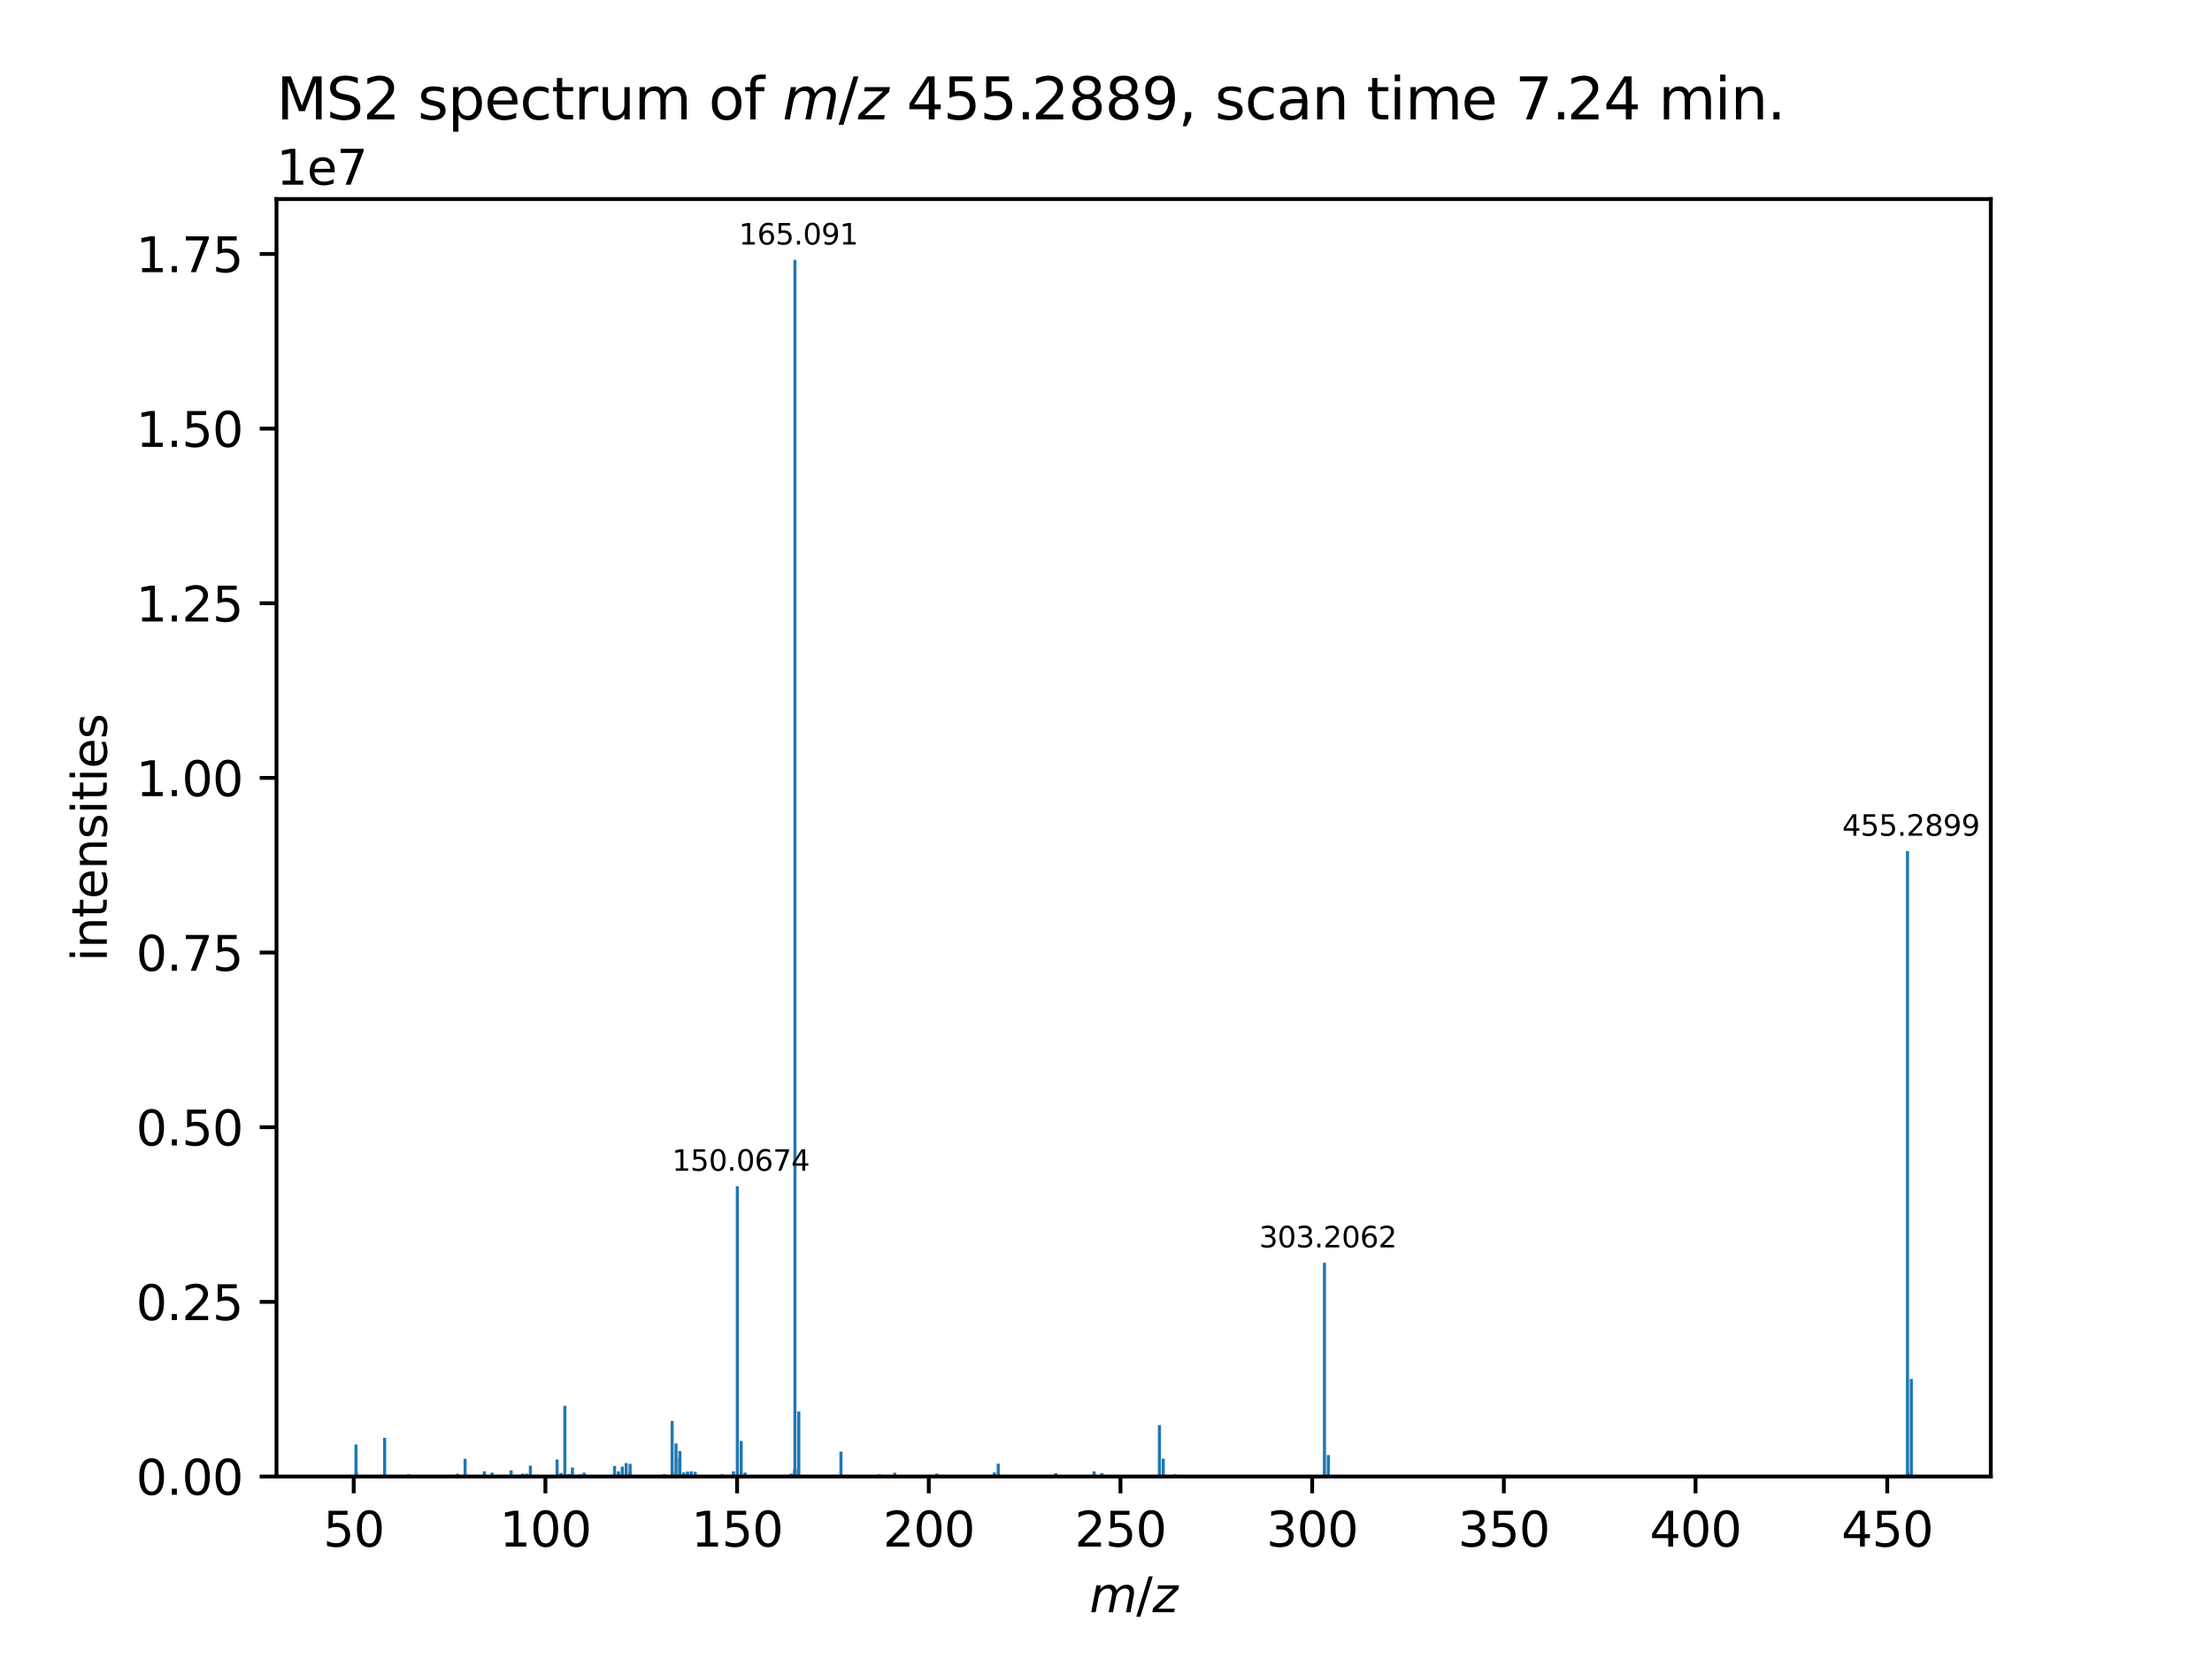 <?xml version="1.0" encoding="utf-8" standalone="no"?>
<!DOCTYPE svg PUBLIC "-//W3C//DTD SVG 1.1//EN"
  "http://www.w3.org/Graphics/SVG/1.1/DTD/svg11.dtd">
<svg xmlns:xlink="http://www.w3.org/1999/xlink" width="460.8pt" height="345.6pt" viewBox="0 0 460.8 345.6" xmlns="http://www.w3.org/2000/svg" version="1.1">
 <defs>
  <style type="text/css">*{stroke-linejoin: round; stroke-linecap: butt}</style>
 </defs>
 <g id="figure_1">
  <g id="patch_1">
   <path d="M 0 345.6 
L 460.8 345.6 
L 460.8 0 
L 0 0 
z
" style="fill: #ffffff"/>
  </g>
  <g id="axes_1">
   <g id="patch_2">
    <path d="M 57.6 307.584 
L 414.72 307.584 
L 414.72 41.472 
L 57.6 41.472 
z
" style="fill: #ffffff"/>
   </g>
   <g id="patch_3">
    <path d="M 73.833 307.584 
L 74.472 307.584 
L 74.472 307.063 
L 73.833 307.063 
z
" clip-path="url(#pe023b81605)" style="fill: #1f77b4"/>
   </g>
   <g id="patch_4">
    <path d="M 73.835 307.584 
L 74.474 307.584 
L 74.474 300.914 
L 73.835 300.914 
z
" clip-path="url(#pe023b81605)" style="fill: #1f77b4"/>
   </g>
   <g id="patch_5">
    <path d="M 73.924 307.584 
L 74.563 307.584 
L 74.563 306.609 
L 73.924 306.609 
z
" clip-path="url(#pe023b81605)" style="fill: #1f77b4"/>
   </g>
   <g id="patch_6">
    <path d="M 74.183 307.584 
L 74.822 307.584 
L 74.822 307.412 
L 74.183 307.412 
z
" clip-path="url(#pe023b81605)" style="fill: #1f77b4"/>
   </g>
   <g id="patch_7">
    <path d="M 77.088 307.584 
L 77.727 307.584 
L 77.727 307.402 
L 77.088 307.402 
z
" clip-path="url(#pe023b81605)" style="fill: #1f77b4"/>
   </g>
   <g id="patch_8">
    <path d="M 77.373 307.584 
L 78.012 307.584 
L 78.012 307.442 
L 77.373 307.442 
z
" clip-path="url(#pe023b81605)" style="fill: #1f77b4"/>
   </g>
   <g id="patch_9">
    <path d="M 78.983 307.584 
L 79.622 307.584 
L 79.622 307.354 
L 78.983 307.354 
z
" clip-path="url(#pe023b81605)" style="fill: #1f77b4"/>
   </g>
   <g id="patch_10">
    <path d="M 79.194 307.584 
L 79.833 307.584 
L 79.833 307.454 
L 79.194 307.454 
z
" clip-path="url(#pe023b81605)" style="fill: #1f77b4"/>
   </g>
   <g id="patch_11">
    <path d="M 79.805 307.584 
L 80.444 307.584 
L 80.444 307.245 
L 79.805 307.245 
z
" clip-path="url(#pe023b81605)" style="fill: #1f77b4"/>
   </g>
   <g id="patch_12">
    <path d="M 79.807 307.584 
L 80.446 307.584 
L 80.446 299.519 
L 79.807 299.519 
z
" clip-path="url(#pe023b81605)" style="fill: #1f77b4"/>
   </g>
   <g id="patch_13">
    <path d="M 80.593 307.584 
L 81.232 307.584 
L 81.232 307.415 
L 80.593 307.415 
z
" clip-path="url(#pe023b81605)" style="fill: #1f77b4"/>
   </g>
   <g id="patch_14">
    <path d="M 82.923 307.584 
L 83.562 307.584 
L 83.562 307.427 
L 82.923 307.427 
z
" clip-path="url(#pe023b81605)" style="fill: #1f77b4"/>
   </g>
   <g id="patch_15">
    <path d="M 84.797 307.584 
L 85.436 307.584 
L 85.436 307.115 
L 84.797 307.115 
z
" clip-path="url(#pe023b81605)" style="fill: #1f77b4"/>
   </g>
   <g id="patch_16">
    <path d="M 85.377 307.584 
L 86.016 307.584 
L 86.016 307.402 
L 85.377 307.402 
z
" clip-path="url(#pe023b81605)" style="fill: #1f77b4"/>
   </g>
   <g id="patch_17">
    <path d="M 89.391 307.584 
L 90.03 307.584 
L 90.03 307.407 
L 89.391 307.407 
z
" clip-path="url(#pe023b81605)" style="fill: #1f77b4"/>
   </g>
   <g id="patch_18">
    <path d="M 94.96 307.584 
L 95.599 307.584 
L 95.599 307.009 
L 94.96 307.009 
z
" clip-path="url(#pe023b81605)" style="fill: #1f77b4"/>
   </g>
   <g id="patch_19">
    <path d="M 96.57 307.584 
L 97.209 307.584 
L 97.209 303.895 
L 96.57 303.895 
z
" clip-path="url(#pe023b81605)" style="fill: #1f77b4"/>
   </g>
   <g id="patch_20">
    <path d="M 98.18 307.584 
L 98.819 307.584 
L 98.819 307.257 
L 98.18 307.257 
z
" clip-path="url(#pe023b81605)" style="fill: #1f77b4"/>
   </g>
   <g id="patch_21">
    <path d="M 100.584 307.584 
L 101.223 307.584 
L 101.223 306.494 
L 100.584 306.494 
z
" clip-path="url(#pe023b81605)" style="fill: #1f77b4"/>
   </g>
   <g id="patch_22">
    <path d="M 102.194 307.584 
L 102.833 307.584 
L 102.833 306.771 
L 102.194 306.771 
z
" clip-path="url(#pe023b81605)" style="fill: #1f77b4"/>
   </g>
   <g id="patch_23">
    <path d="M 106.154 307.584 
L 106.793 307.584 
L 106.793 306.319 
L 106.154 306.319 
z
" clip-path="url(#pe023b81605)" style="fill: #1f77b4"/>
   </g>
   <g id="patch_24">
    <path d="M 106.508 307.584 
L 107.147 307.584 
L 107.147 307.351 
L 106.508 307.351 
z
" clip-path="url(#pe023b81605)" style="fill: #1f77b4"/>
   </g>
   <g id="patch_25">
    <path d="M 107.763 307.584 
L 108.402 307.584 
L 108.402 307.387 
L 107.763 307.387 
z
" clip-path="url(#pe023b81605)" style="fill: #1f77b4"/>
   </g>
   <g id="patch_26">
    <path d="M 108.558 307.584 
L 109.197 307.584 
L 109.197 306.989 
L 108.558 306.989 
z
" clip-path="url(#pe023b81605)" style="fill: #1f77b4"/>
   </g>
   <g id="patch_27">
    <path d="M 109.373 307.584 
L 110.012 307.584 
L 110.012 306.999 
L 109.373 306.999 
z
" clip-path="url(#pe023b81605)" style="fill: #1f77b4"/>
   </g>
   <g id="patch_28">
    <path d="M 110.168 307.584 
L 110.807 307.584 
L 110.807 305.315 
L 110.168 305.315 
z
" clip-path="url(#pe023b81605)" style="fill: #1f77b4"/>
   </g>
   <g id="patch_29">
    <path d="M 115.737 307.584 
L 116.376 307.584 
L 116.376 304.038 
L 115.737 304.038 
z
" clip-path="url(#pe023b81605)" style="fill: #1f77b4"/>
   </g>
   <g id="patch_30">
    <path d="M 116.542 307.584 
L 117.181 307.584 
L 117.181 306.848 
L 116.542 306.848 
z
" clip-path="url(#pe023b81605)" style="fill: #1f77b4"/>
   </g>
   <g id="patch_31">
    <path d="M 117.327 307.584 
L 117.966 307.584 
L 117.966 307.187 
L 117.327 307.187 
z
" clip-path="url(#pe023b81605)" style="fill: #1f77b4"/>
   </g>
   <g id="patch_32">
    <path d="M 117.347 307.584 
L 117.986 307.584 
L 117.986 292.83 
L 117.347 292.83 
z
" clip-path="url(#pe023b81605)" style="fill: #1f77b4"/>
   </g>
   <g id="patch_33">
    <path d="M 118.148 307.584 
L 118.787 307.584 
L 118.787 307.062 
L 118.148 307.062 
z
" clip-path="url(#pe023b81605)" style="fill: #1f77b4"/>
   </g>
   <g id="patch_34">
    <path d="M 118.928 307.584 
L 119.567 307.584 
L 119.567 305.704 
L 118.928 305.704 
z
" clip-path="url(#pe023b81605)" style="fill: #1f77b4"/>
   </g>
   <g id="patch_35">
    <path d="M 118.957 307.584 
L 119.596 307.584 
L 119.596 307.165 
L 118.957 307.165 
z
" clip-path="url(#pe023b81605)" style="fill: #1f77b4"/>
   </g>
   <g id="patch_36">
    <path d="M 119.752 307.584 
L 120.391 307.584 
L 120.391 307.328 
L 119.752 307.328 
z
" clip-path="url(#pe023b81605)" style="fill: #1f77b4"/>
   </g>
   <g id="patch_37">
    <path d="M 120.537 307.584 
L 121.176 307.584 
L 121.176 307.123 
L 120.537 307.123 
z
" clip-path="url(#pe023b81605)" style="fill: #1f77b4"/>
   </g>
   <g id="patch_38">
    <path d="M 121.361 307.584 
L 122 307.584 
L 122 306.778 
L 121.361 306.778 
z
" clip-path="url(#pe023b81605)" style="fill: #1f77b4"/>
   </g>
   <g id="patch_39">
    <path d="M 124.335 307.584 
L 124.974 307.584 
L 124.974 307.359 
L 124.335 307.359 
z
" clip-path="url(#pe023b81605)" style="fill: #1f77b4"/>
   </g>
   <g id="patch_40">
    <path d="M 125.321 307.584 
L 125.96 307.584 
L 125.96 307.306 
L 125.321 307.306 
z
" clip-path="url(#pe023b81605)" style="fill: #1f77b4"/>
   </g>
   <g id="patch_41">
    <path d="M 126.93 307.584 
L 127.569 307.584 
L 127.569 307.281 
L 126.93 307.281 
z
" clip-path="url(#pe023b81605)" style="fill: #1f77b4"/>
   </g>
   <g id="patch_42">
    <path d="M 127.706 307.584 
L 128.345 307.584 
L 128.345 305.384 
L 127.706 305.384 
z
" clip-path="url(#pe023b81605)" style="fill: #1f77b4"/>
   </g>
   <g id="patch_43">
    <path d="M 128.511 307.584 
L 129.15 307.584 
L 129.15 306.506 
L 128.511 306.506 
z
" clip-path="url(#pe023b81605)" style="fill: #1f77b4"/>
   </g>
   <g id="patch_44">
    <path d="M 128.52 307.584 
L 129.159 307.584 
L 129.159 307.32 
L 128.52 307.32 
z
" clip-path="url(#pe023b81605)" style="fill: #1f77b4"/>
   </g>
   <g id="patch_45">
    <path d="M 129.316 307.584 
L 129.955 307.584 
L 129.955 305.511 
L 129.316 305.511 
z
" clip-path="url(#pe023b81605)" style="fill: #1f77b4"/>
   </g>
   <g id="patch_46">
    <path d="M 130.121 307.584 
L 130.76 307.584 
L 130.76 304.789 
L 130.121 304.789 
z
" clip-path="url(#pe023b81605)" style="fill: #1f77b4"/>
   </g>
   <g id="patch_47">
    <path d="M 130.926 307.584 
L 131.565 307.584 
L 131.565 306.692 
L 130.926 306.692 
z
" clip-path="url(#pe023b81605)" style="fill: #1f77b4"/>
   </g>
   <g id="patch_48">
    <path d="M 130.945 307.584 
L 131.584 307.584 
L 131.584 304.953 
L 130.945 304.953 
z
" clip-path="url(#pe023b81605)" style="fill: #1f77b4"/>
   </g>
   <g id="patch_49">
    <path d="M 131.731 307.584 
L 132.37 307.584 
L 132.37 307.418 
L 131.731 307.418 
z
" clip-path="url(#pe023b81605)" style="fill: #1f77b4"/>
   </g>
   <g id="patch_50">
    <path d="M 132.507 307.584 
L 133.145 307.584 
L 133.145 307.265 
L 132.507 307.265 
z
" clip-path="url(#pe023b81605)" style="fill: #1f77b4"/>
   </g>
   <g id="patch_51">
    <path d="M 138.095 307.584 
L 138.734 307.584 
L 138.734 307.094 
L 138.095 307.094 
z
" clip-path="url(#pe023b81605)" style="fill: #1f77b4"/>
   </g>
   <g id="patch_52">
    <path d="M 138.9 307.584 
L 139.538 307.584 
L 139.538 307.341 
L 138.9 307.341 
z
" clip-path="url(#pe023b81605)" style="fill: #1f77b4"/>
   </g>
   <g id="patch_53">
    <path d="M 139.705 307.584 
L 140.344 307.584 
L 140.344 296.013 
L 139.705 296.013 
z
" clip-path="url(#pe023b81605)" style="fill: #1f77b4"/>
   </g>
   <g id="patch_54">
    <path d="M 139.713 307.584 
L 140.352 307.584 
L 140.352 306.677 
L 139.713 306.677 
z
" clip-path="url(#pe023b81605)" style="fill: #1f77b4"/>
   </g>
   <g id="patch_55">
    <path d="M 140.51 307.584 
L 141.149 307.584 
L 141.149 300.688 
L 140.51 300.688 
z
" clip-path="url(#pe023b81605)" style="fill: #1f77b4"/>
   </g>
   <g id="patch_56">
    <path d="M 141.285 307.584 
L 141.924 307.584 
L 141.924 303.601 
L 141.285 303.601 
z
" clip-path="url(#pe023b81605)" style="fill: #1f77b4"/>
   </g>
   <g id="patch_57">
    <path d="M 141.314 307.584 
L 141.953 307.584 
L 141.953 302.278 
L 141.314 302.278 
z
" clip-path="url(#pe023b81605)" style="fill: #1f77b4"/>
   </g>
   <g id="patch_58">
    <path d="M 142.09 307.584 
L 142.729 307.584 
L 142.729 306.729 
L 142.09 306.729 
z
" clip-path="url(#pe023b81605)" style="fill: #1f77b4"/>
   </g>
   <g id="patch_59">
    <path d="M 142.116 307.584 
L 142.755 307.584 
L 142.755 307.34 
L 142.116 307.34 
z
" clip-path="url(#pe023b81605)" style="fill: #1f77b4"/>
   </g>
   <g id="patch_60">
    <path d="M 142.895 307.584 
L 143.534 307.584 
L 143.534 306.555 
L 142.895 306.555 
z
" clip-path="url(#pe023b81605)" style="fill: #1f77b4"/>
   </g>
   <g id="patch_61">
    <path d="M 142.924 307.584 
L 143.563 307.584 
L 143.563 306.759 
L 142.924 306.759 
z
" clip-path="url(#pe023b81605)" style="fill: #1f77b4"/>
   </g>
   <g id="patch_62">
    <path d="M 143.7 307.584 
L 144.339 307.584 
L 144.339 306.504 
L 143.7 306.504 
z
" clip-path="url(#pe023b81605)" style="fill: #1f77b4"/>
   </g>
   <g id="patch_63">
    <path d="M 144.504 307.584 
L 145.143 307.584 
L 145.143 306.615 
L 144.504 306.615 
z
" clip-path="url(#pe023b81605)" style="fill: #1f77b4"/>
   </g>
   <g id="patch_64">
    <path d="M 150.093 307.584 
L 150.732 307.584 
L 150.732 307.111 
L 150.093 307.111 
z
" clip-path="url(#pe023b81605)" style="fill: #1f77b4"/>
   </g>
   <g id="patch_65">
    <path d="M 152.479 307.584 
L 153.118 307.584 
L 153.118 306.52 
L 152.479 306.52 
z
" clip-path="url(#pe023b81605)" style="fill: #1f77b4"/>
   </g>
   <g id="patch_66">
    <path d="M 153.284 307.584 
L 153.923 307.584 
L 153.923 247.099 
L 153.284 247.099 
z
" clip-path="url(#pe023b81605)" style="fill: #1f77b4"/>
   </g>
   <g id="patch_67">
    <path d="M 154.089 307.584 
L 154.727 307.584 
L 154.727 300.171 
L 154.089 300.171 
z
" clip-path="url(#pe023b81605)" style="fill: #1f77b4"/>
   </g>
   <g id="patch_68">
    <path d="M 154.894 307.584 
L 155.532 307.584 
L 155.532 306.762 
L 154.894 306.762 
z
" clip-path="url(#pe023b81605)" style="fill: #1f77b4"/>
   </g>
   <g id="patch_69">
    <path d="M 163.672 307.584 
L 164.311 307.584 
L 164.311 307.231 
L 163.672 307.231 
z
" clip-path="url(#pe023b81605)" style="fill: #1f77b4"/>
   </g>
   <g id="patch_70">
    <path d="M 164.477 307.584 
L 165.116 307.584 
L 165.116 306.995 
L 164.477 306.995 
z
" clip-path="url(#pe023b81605)" style="fill: #1f77b4"/>
   </g>
   <g id="patch_71">
    <path d="M 165.245 307.584 
L 165.884 307.584 
L 165.884 307.138 
L 165.245 307.138 
z
" clip-path="url(#pe023b81605)" style="fill: #1f77b4"/>
   </g>
   <g id="patch_72">
    <path d="M 165.259 307.584 
L 165.898 307.584 
L 165.898 306.221 
L 165.259 306.221 
z
" clip-path="url(#pe023b81605)" style="fill: #1f77b4"/>
   </g>
   <g id="patch_73">
    <path d="M 165.264 307.584 
L 165.903 307.584 
L 165.903 306.587 
L 165.264 306.587 
z
" clip-path="url(#pe023b81605)" style="fill: #1f77b4"/>
   </g>
   <g id="patch_74">
    <path d="M 165.282 307.584 
L 165.921 307.584 
L 165.921 54.144 
L 165.282 54.144 
z
" clip-path="url(#pe023b81605)" style="fill: #1f77b4"/>
   </g>
   <g id="patch_75">
    <path d="M 165.3 307.584 
L 165.939 307.584 
L 165.939 306.154 
L 165.3 306.154 
z
" clip-path="url(#pe023b81605)" style="fill: #1f77b4"/>
   </g>
   <g id="patch_76">
    <path d="M 165.305 307.584 
L 165.944 307.584 
L 165.944 305.899 
L 165.305 305.899 
z
" clip-path="url(#pe023b81605)" style="fill: #1f77b4"/>
   </g>
   <g id="patch_77">
    <path d="M 165.457 307.584 
L 166.096 307.584 
L 166.096 307.425 
L 165.457 307.425 
z
" clip-path="url(#pe023b81605)" style="fill: #1f77b4"/>
   </g>
   <g id="patch_78">
    <path d="M 166.072 307.584 
L 166.71 307.584 
L 166.71 307.239 
L 166.072 307.239 
z
" clip-path="url(#pe023b81605)" style="fill: #1f77b4"/>
   </g>
   <g id="patch_79">
    <path d="M 166.083 307.584 
L 166.722 307.584 
L 166.722 294.039 
L 166.083 294.039 
z
" clip-path="url(#pe023b81605)" style="fill: #1f77b4"/>
   </g>
   <g id="patch_80">
    <path d="M 173.256 307.584 
L 173.895 307.584 
L 173.895 307.25 
L 173.256 307.25 
z
" clip-path="url(#pe023b81605)" style="fill: #1f77b4"/>
   </g>
   <g id="patch_81">
    <path d="M 174.051 307.584 
L 174.69 307.584 
L 174.69 307.361 
L 174.051 307.361 
z
" clip-path="url(#pe023b81605)" style="fill: #1f77b4"/>
   </g>
   <g id="patch_82">
    <path d="M 174.866 307.584 
L 175.505 307.584 
L 175.505 302.388 
L 174.866 302.388 
z
" clip-path="url(#pe023b81605)" style="fill: #1f77b4"/>
   </g>
   <g id="patch_83">
    <path d="M 175.667 307.584 
L 176.306 307.584 
L 176.306 307.366 
L 175.667 307.366 
z
" clip-path="url(#pe023b81605)" style="fill: #1f77b4"/>
   </g>
   <g id="patch_84">
    <path d="M 176.475 307.584 
L 177.114 307.584 
L 177.114 307.257 
L 176.475 307.257 
z
" clip-path="url(#pe023b81605)" style="fill: #1f77b4"/>
   </g>
   <g id="patch_85">
    <path d="M 182.054 307.584 
L 182.693 307.584 
L 182.693 307.272 
L 182.054 307.272 
z
" clip-path="url(#pe023b81605)" style="fill: #1f77b4"/>
   </g>
   <g id="patch_86">
    <path d="M 182.858 307.584 
L 183.497 307.584 
L 183.497 307.127 
L 182.858 307.127 
z
" clip-path="url(#pe023b81605)" style="fill: #1f77b4"/>
   </g>
   <g id="patch_87">
    <path d="M 185.244 307.584 
L 185.883 307.584 
L 185.883 307.337 
L 185.244 307.337 
z
" clip-path="url(#pe023b81605)" style="fill: #1f77b4"/>
   </g>
   <g id="patch_88">
    <path d="M 186.06 307.584 
L 186.699 307.584 
L 186.699 306.788 
L 186.06 306.788 
z
" clip-path="url(#pe023b81605)" style="fill: #1f77b4"/>
   </g>
   <g id="patch_89">
    <path d="M 186.862 307.584 
L 187.501 307.584 
L 187.501 307.427 
L 186.862 307.427 
z
" clip-path="url(#pe023b81605)" style="fill: #1f77b4"/>
   </g>
   <g id="patch_90">
    <path d="M 188.464 307.584 
L 189.103 307.584 
L 189.103 307.248 
L 188.464 307.248 
z
" clip-path="url(#pe023b81605)" style="fill: #1f77b4"/>
   </g>
   <g id="patch_91">
    <path d="M 194.715 307.584 
L 195.354 307.584 
L 195.354 307.416 
L 194.715 307.416 
z
" clip-path="url(#pe023b81605)" style="fill: #1f77b4"/>
   </g>
   <g id="patch_92">
    <path d="M 194.828 307.584 
L 195.467 307.584 
L 195.467 306.98 
L 194.828 306.98 
z
" clip-path="url(#pe023b81605)" style="fill: #1f77b4"/>
   </g>
   <g id="patch_93">
    <path d="M 195.632 307.584 
L 196.27 307.584 
L 196.27 307.306 
L 195.632 307.306 
z
" clip-path="url(#pe023b81605)" style="fill: #1f77b4"/>
   </g>
   <g id="patch_94">
    <path d="M 202.841 307.584 
L 203.48 307.584 
L 203.48 307.316 
L 202.841 307.316 
z
" clip-path="url(#pe023b81605)" style="fill: #1f77b4"/>
   </g>
   <g id="patch_95">
    <path d="M 203.616 307.584 
L 204.255 307.584 
L 204.255 307.406 
L 203.616 307.406 
z
" clip-path="url(#pe023b81605)" style="fill: #1f77b4"/>
   </g>
   <g id="patch_96">
    <path d="M 206.021 307.584 
L 206.66 307.584 
L 206.66 307.318 
L 206.021 307.318 
z
" clip-path="url(#pe023b81605)" style="fill: #1f77b4"/>
   </g>
   <g id="patch_97">
    <path d="M 206.172 307.584 
L 206.811 307.584 
L 206.811 307.427 
L 206.172 307.427 
z
" clip-path="url(#pe023b81605)" style="fill: #1f77b4"/>
   </g>
   <g id="patch_98">
    <path d="M 206.825 307.584 
L 207.464 307.584 
L 207.464 306.745 
L 206.825 306.745 
z
" clip-path="url(#pe023b81605)" style="fill: #1f77b4"/>
   </g>
   <g id="patch_99">
    <path d="M 207.631 307.584 
L 208.27 307.584 
L 208.27 304.915 
L 207.631 304.915 
z
" clip-path="url(#pe023b81605)" style="fill: #1f77b4"/>
   </g>
   <g id="patch_100">
    <path d="M 208.431 307.584 
L 209.07 307.584 
L 209.07 307.364 
L 208.431 307.364 
z
" clip-path="url(#pe023b81605)" style="fill: #1f77b4"/>
   </g>
   <g id="patch_101">
    <path d="M 215.616 307.584 
L 216.255 307.584 
L 216.255 307.327 
L 215.616 307.327 
z
" clip-path="url(#pe023b81605)" style="fill: #1f77b4"/>
   </g>
   <g id="patch_102">
    <path d="M 219.639 307.584 
L 220.278 307.584 
L 220.278 306.886 
L 219.639 306.886 
z
" clip-path="url(#pe023b81605)" style="fill: #1f77b4"/>
   </g>
   <g id="patch_103">
    <path d="M 220.434 307.584 
L 221.073 307.584 
L 221.073 307.403 
L 220.434 307.403 
z
" clip-path="url(#pe023b81605)" style="fill: #1f77b4"/>
   </g>
   <g id="patch_104">
    <path d="M 227.613 307.584 
L 228.252 307.584 
L 228.252 306.53 
L 227.613 306.53 
z
" clip-path="url(#pe023b81605)" style="fill: #1f77b4"/>
   </g>
   <g id="patch_105">
    <path d="M 229.213 307.584 
L 229.852 307.584 
L 229.852 306.87 
L 229.213 306.87 
z
" clip-path="url(#pe023b81605)" style="fill: #1f77b4"/>
   </g>
   <g id="patch_106">
    <path d="M 241.212 307.584 
L 241.85 307.584 
L 241.85 296.862 
L 241.212 296.862 
z
" clip-path="url(#pe023b81605)" style="fill: #1f77b4"/>
   </g>
   <g id="patch_107">
    <path d="M 241.234 307.584 
L 241.873 307.584 
L 241.873 307.176 
L 241.234 307.176 
z
" clip-path="url(#pe023b81605)" style="fill: #1f77b4"/>
   </g>
   <g id="patch_108">
    <path d="M 242.007 307.584 
L 242.646 307.584 
L 242.646 303.866 
L 242.007 303.866 
z
" clip-path="url(#pe023b81605)" style="fill: #1f77b4"/>
   </g>
   <g id="patch_109">
    <path d="M 242.807 307.584 
L 243.446 307.584 
L 243.446 307.269 
L 242.807 307.269 
z
" clip-path="url(#pe023b81605)" style="fill: #1f77b4"/>
   </g>
   <g id="patch_110">
    <path d="M 244.431 307.584 
L 245.07 307.584 
L 245.07 307.108 
L 244.431 307.108 
z
" clip-path="url(#pe023b81605)" style="fill: #1f77b4"/>
   </g>
   <g id="patch_111">
    <path d="M 266.002 307.584 
L 266.641 307.584 
L 266.641 307.391 
L 266.002 307.391 
z
" clip-path="url(#pe023b81605)" style="fill: #1f77b4"/>
   </g>
   <g id="patch_112">
    <path d="M 275.53 307.584 
L 276.169 307.584 
L 276.169 307.358 
L 275.53 307.358 
z
" clip-path="url(#pe023b81605)" style="fill: #1f77b4"/>
   </g>
   <g id="patch_113">
    <path d="M 275.587 307.584 
L 276.226 307.584 
L 276.226 263.059 
L 275.587 263.059 
z
" clip-path="url(#pe023b81605)" style="fill: #1f77b4"/>
   </g>
   <g id="patch_114">
    <path d="M 276.388 307.584 
L 277.027 307.584 
L 277.027 303.11 
L 276.388 303.11 
z
" clip-path="url(#pe023b81605)" style="fill: #1f77b4"/>
   </g>
   <g id="patch_115">
    <path d="M 397.047 307.584 
L 397.686 307.584 
L 397.686 177.307 
L 397.047 177.307 
z
" clip-path="url(#pe023b81605)" style="fill: #1f77b4"/>
   </g>
   <g id="patch_116">
    <path d="M 397.13 307.584 
L 397.768 307.584 
L 397.768 306.908 
L 397.13 306.908 
z
" clip-path="url(#pe023b81605)" style="fill: #1f77b4"/>
   </g>
   <g id="patch_117">
    <path d="M 397.154 307.584 
L 397.793 307.584 
L 397.793 306.762 
L 397.154 306.762 
z
" clip-path="url(#pe023b81605)" style="fill: #1f77b4"/>
   </g>
   <g id="patch_118">
    <path d="M 397.794 307.584 
L 398.433 307.584 
L 398.433 307.342 
L 397.794 307.342 
z
" clip-path="url(#pe023b81605)" style="fill: #1f77b4"/>
   </g>
   <g id="patch_119">
    <path d="M 397.848 307.584 
L 398.487 307.584 
L 398.487 287.252 
L 397.848 287.252 
z
" clip-path="url(#pe023b81605)" style="fill: #1f77b4"/>
   </g>
   <g id="matplotlib.axis_1">
    <g id="xtick_1">
     <g id="line2d_1">
      <defs>
       <path id="m00efec8e6a" d="M 0 0 
L 0 3.5 
" style="stroke: #000000; stroke-width: 0.8"/>
      </defs>
      <g>
       <use xlink:href="#m00efec8e6a" x="73.685" y="307.584" style="stroke: #000000; stroke-width: 0.8"/>
      </g>
     </g>
     <g id="text_1">
      <!-- 50 -->
      <g transform="translate(67.323 322.182) scale(0.1 -0.1)">
       <defs>
        <path id="DejaVuSans-35" d="M 691 4666 
L 3169 4666 
L 3169 4134 
L 1269 4134 
L 1269 2991 
Q 1406 3038 1543 3061 
Q 1681 3084 1819 3084 
Q 2600 3084 3056 2656 
Q 3513 2228 3513 1497 
Q 3513 744 3044 326 
Q 2575 -91 1722 -91 
Q 1428 -91 1123 -41 
Q 819 9 494 109 
L 494 744 
Q 775 591 1075 516 
Q 1375 441 1709 441 
Q 2250 441 2565 725 
Q 2881 1009 2881 1497 
Q 2881 1984 2565 2268 
Q 2250 2553 1709 2553 
Q 1456 2553 1204 2497 
Q 953 2441 691 2322 
L 691 4666 
z
" transform="scale(0.016)"/>
        <path id="DejaVuSans-30" d="M 2034 4250 
Q 1547 4250 1301 3770 
Q 1056 3291 1056 2328 
Q 1056 1369 1301 889 
Q 1547 409 2034 409 
Q 2525 409 2770 889 
Q 3016 1369 3016 2328 
Q 3016 3291 2770 3770 
Q 2525 4250 2034 4250 
z
M 2034 4750 
Q 2819 4750 3233 4129 
Q 3647 3509 3647 2328 
Q 3647 1150 3233 529 
Q 2819 -91 2034 -91 
Q 1250 -91 836 529 
Q 422 1150 422 2328 
Q 422 3509 836 4129 
Q 1250 4750 2034 4750 
z
" transform="scale(0.016)"/>
       </defs>
       <use xlink:href="#DejaVuSans-35"/>
       <use xlink:href="#DejaVuSans-30" x="63.623"/>
      </g>
     </g>
    </g>
    <g id="xtick_2">
     <g id="line2d_2">
      <g>
       <use xlink:href="#m00efec8e6a" x="113.617" y="307.584" style="stroke: #000000; stroke-width: 0.8"/>
      </g>
     </g>
     <g id="text_2">
      <!-- 100 -->
      <g transform="translate(104.073 322.182) scale(0.1 -0.1)">
       <defs>
        <path id="DejaVuSans-31" d="M 794 531 
L 1825 531 
L 1825 4091 
L 703 3866 
L 703 4441 
L 1819 4666 
L 2450 4666 
L 2450 531 
L 3481 531 
L 3481 0 
L 794 0 
L 794 531 
z
" transform="scale(0.016)"/>
       </defs>
       <use xlink:href="#DejaVuSans-31"/>
       <use xlink:href="#DejaVuSans-30" x="63.623"/>
       <use xlink:href="#DejaVuSans-30" x="127.246"/>
      </g>
     </g>
    </g>
    <g id="xtick_3">
     <g id="line2d_3">
      <g>
       <use xlink:href="#m00efec8e6a" x="153.549" y="307.584" style="stroke: #000000; stroke-width: 0.8"/>
      </g>
     </g>
     <g id="text_3">
      <!-- 150 -->
      <g transform="translate(144.006 322.182) scale(0.1 -0.1)">
       <use xlink:href="#DejaVuSans-31"/>
       <use xlink:href="#DejaVuSans-35" x="63.623"/>
       <use xlink:href="#DejaVuSans-30" x="127.246"/>
      </g>
     </g>
    </g>
    <g id="xtick_4">
     <g id="line2d_4">
      <g>
       <use xlink:href="#m00efec8e6a" x="193.481" y="307.584" style="stroke: #000000; stroke-width: 0.8"/>
      </g>
     </g>
     <g id="text_4">
      <!-- 200 -->
      <g transform="translate(183.938 322.182) scale(0.1 -0.1)">
       <defs>
        <path id="DejaVuSans-32" d="M 1228 531 
L 3431 531 
L 3431 0 
L 469 0 
L 469 531 
Q 828 903 1448 1529 
Q 2069 2156 2228 2338 
Q 2531 2678 2651 2914 
Q 2772 3150 2772 3378 
Q 2772 3750 2511 3984 
Q 2250 4219 1831 4219 
Q 1534 4219 1204 4116 
Q 875 4013 500 3803 
L 500 4441 
Q 881 4594 1212 4672 
Q 1544 4750 1819 4750 
Q 2544 4750 2975 4387 
Q 3406 4025 3406 3419 
Q 3406 3131 3298 2873 
Q 3191 2616 2906 2266 
Q 2828 2175 2409 1742 
Q 1991 1309 1228 531 
z
" transform="scale(0.016)"/>
       </defs>
       <use xlink:href="#DejaVuSans-32"/>
       <use xlink:href="#DejaVuSans-30" x="63.623"/>
       <use xlink:href="#DejaVuSans-30" x="127.246"/>
      </g>
     </g>
    </g>
    <g id="xtick_5">
     <g id="line2d_5">
      <g>
       <use xlink:href="#m00efec8e6a" x="233.414" y="307.584" style="stroke: #000000; stroke-width: 0.8"/>
      </g>
     </g>
     <g id="text_5">
      <!-- 250 -->
      <g transform="translate(223.87 322.182) scale(0.1 -0.1)">
       <use xlink:href="#DejaVuSans-32"/>
       <use xlink:href="#DejaVuSans-35" x="63.623"/>
       <use xlink:href="#DejaVuSans-30" x="127.246"/>
      </g>
     </g>
    </g>
    <g id="xtick_6">
     <g id="line2d_6">
      <g>
       <use xlink:href="#m00efec8e6a" x="273.346" y="307.584" style="stroke: #000000; stroke-width: 0.8"/>
      </g>
     </g>
     <g id="text_6">
      <!-- 300 -->
      <g transform="translate(263.802 322.182) scale(0.1 -0.1)">
       <defs>
        <path id="DejaVuSans-33" d="M 2597 2516 
Q 3050 2419 3304 2112 
Q 3559 1806 3559 1356 
Q 3559 666 3084 287 
Q 2609 -91 1734 -91 
Q 1441 -91 1130 -33 
Q 819 25 488 141 
L 488 750 
Q 750 597 1062 519 
Q 1375 441 1716 441 
Q 2309 441 2620 675 
Q 2931 909 2931 1356 
Q 2931 1769 2642 2001 
Q 2353 2234 1838 2234 
L 1294 2234 
L 1294 2753 
L 1863 2753 
Q 2328 2753 2575 2939 
Q 2822 3125 2822 3475 
Q 2822 3834 2567 4026 
Q 2313 4219 1838 4219 
Q 1578 4219 1281 4162 
Q 984 4106 628 3988 
L 628 4550 
Q 988 4650 1302 4700 
Q 1616 4750 1894 4750 
Q 2613 4750 3031 4423 
Q 3450 4097 3450 3541 
Q 3450 3153 3228 2886 
Q 3006 2619 2597 2516 
z
" transform="scale(0.016)"/>
       </defs>
       <use xlink:href="#DejaVuSans-33"/>
       <use xlink:href="#DejaVuSans-30" x="63.623"/>
       <use xlink:href="#DejaVuSans-30" x="127.246"/>
      </g>
     </g>
    </g>
    <g id="xtick_7">
     <g id="line2d_7">
      <g>
       <use xlink:href="#m00efec8e6a" x="313.278" y="307.584" style="stroke: #000000; stroke-width: 0.8"/>
      </g>
     </g>
     <g id="text_7">
      <!-- 350 -->
      <g transform="translate(303.734 322.182) scale(0.1 -0.1)">
       <use xlink:href="#DejaVuSans-33"/>
       <use xlink:href="#DejaVuSans-35" x="63.623"/>
       <use xlink:href="#DejaVuSans-30" x="127.246"/>
      </g>
     </g>
    </g>
    <g id="xtick_8">
     <g id="line2d_8">
      <g>
       <use xlink:href="#m00efec8e6a" x="353.21" y="307.584" style="stroke: #000000; stroke-width: 0.8"/>
      </g>
     </g>
     <g id="text_8">
      <!-- 400 -->
      <g transform="translate(343.666 322.182) scale(0.1 -0.1)">
       <defs>
        <path id="DejaVuSans-34" d="M 2419 4116 
L 825 1625 
L 2419 1625 
L 2419 4116 
z
M 2253 4666 
L 3047 4666 
L 3047 1625 
L 3713 1625 
L 3713 1100 
L 3047 1100 
L 3047 0 
L 2419 0 
L 2419 1100 
L 313 1100 
L 313 1709 
L 2253 4666 
z
" transform="scale(0.016)"/>
       </defs>
       <use xlink:href="#DejaVuSans-34"/>
       <use xlink:href="#DejaVuSans-30" x="63.623"/>
       <use xlink:href="#DejaVuSans-30" x="127.246"/>
      </g>
     </g>
    </g>
    <g id="xtick_9">
     <g id="line2d_9">
      <g>
       <use xlink:href="#m00efec8e6a" x="393.142" y="307.584" style="stroke: #000000; stroke-width: 0.8"/>
      </g>
     </g>
     <g id="text_9">
      <!-- 450 -->
      <g transform="translate(383.598 322.182) scale(0.1 -0.1)">
       <use xlink:href="#DejaVuSans-34"/>
       <use xlink:href="#DejaVuSans-35" x="63.623"/>
       <use xlink:href="#DejaVuSans-30" x="127.246"/>
      </g>
     </g>
    </g>
    <g id="text_10">
     <!-- ${m/z}$ -->
     <g transform="translate(226.96 335.861) scale(0.1 -0.1)">
      <defs>
       <path id="DejaVuSans-Oblique-6d" d="M 5747 2113 
L 5338 0 
L 4763 0 
L 5166 2094 
Q 5191 2228 5203 2325 
Q 5216 2422 5216 2491 
Q 5216 2772 5059 2928 
Q 4903 3084 4622 3084 
Q 4203 3084 3875 2770 
Q 3547 2456 3450 1953 
L 3066 0 
L 2491 0 
L 2900 2094 
Q 2925 2209 2937 2307 
Q 2950 2406 2950 2484 
Q 2950 2769 2794 2926 
Q 2638 3084 2363 3084 
Q 1938 3084 1609 2770 
Q 1281 2456 1184 1953 
L 800 0 
L 225 0 
L 909 3500 
L 1484 3500 
L 1375 2956 
Q 1609 3263 1923 3423 
Q 2238 3584 2597 3584 
Q 2978 3584 3223 3384 
Q 3469 3184 3519 2828 
Q 3781 3197 4126 3390 
Q 4472 3584 4856 3584 
Q 5306 3584 5551 3325 
Q 5797 3066 5797 2591 
Q 5797 2488 5784 2364 
Q 5772 2241 5747 2113 
z
" transform="scale(0.016)"/>
       <path id="DejaVuSans-2f" d="M 1625 4666 
L 2156 4666 
L 531 -594 
L 0 -594 
L 1625 4666 
z
" transform="scale(0.016)"/>
       <path id="DejaVuSans-Oblique-7a" d="M 744 3500 
L 3475 3500 
L 3372 2975 
L 738 459 
L 2913 459 
L 2822 0 
L -19 0 
L 84 525 
L 2719 3041 
L 653 3041 
L 744 3500 
z
" transform="scale(0.016)"/>
      </defs>
      <use xlink:href="#DejaVuSans-Oblique-6d" transform="translate(0 0.094)"/>
      <use xlink:href="#DejaVuSans-2f" transform="translate(97.412 0.094)"/>
      <use xlink:href="#DejaVuSans-Oblique-7a" transform="translate(131.104 0.094)"/>
     </g>
    </g>
   </g>
   <g id="matplotlib.axis_2">
    <g id="ytick_1">
     <g id="line2d_10">
      <defs>
       <path id="mb908e21565" d="M 0 0 
L -3.5 0 
" style="stroke: #000000; stroke-width: 0.8"/>
      </defs>
      <g>
       <use xlink:href="#mb908e21565" x="57.6" y="307.584" style="stroke: #000000; stroke-width: 0.8"/>
      </g>
     </g>
     <g id="text_11">
      <!-- 0.00 -->
      <g transform="translate(28.334 311.383) scale(0.1 -0.1)">
       <defs>
        <path id="DejaVuSans-2e" d="M 684 794 
L 1344 794 
L 1344 0 
L 684 0 
L 684 794 
z
" transform="scale(0.016)"/>
       </defs>
       <use xlink:href="#DejaVuSans-30"/>
       <use xlink:href="#DejaVuSans-2e" x="63.623"/>
       <use xlink:href="#DejaVuSans-30" x="95.41"/>
       <use xlink:href="#DejaVuSans-30" x="159.033"/>
      </g>
     </g>
    </g>
    <g id="ytick_2">
     <g id="line2d_11">
      <g>
       <use xlink:href="#mb908e21565" x="57.6" y="271.201" style="stroke: #000000; stroke-width: 0.8"/>
      </g>
     </g>
     <g id="text_12">
      <!-- 0.25 -->
      <g transform="translate(28.334 275) scale(0.1 -0.1)">
       <use xlink:href="#DejaVuSans-30"/>
       <use xlink:href="#DejaVuSans-2e" x="63.623"/>
       <use xlink:href="#DejaVuSans-32" x="95.41"/>
       <use xlink:href="#DejaVuSans-35" x="159.033"/>
      </g>
     </g>
    </g>
    <g id="ytick_3">
     <g id="line2d_12">
      <g>
       <use xlink:href="#mb908e21565" x="57.6" y="234.818" style="stroke: #000000; stroke-width: 0.8"/>
      </g>
     </g>
     <g id="text_13">
      <!-- 0.50 -->
      <g transform="translate(28.334 238.617) scale(0.1 -0.1)">
       <use xlink:href="#DejaVuSans-30"/>
       <use xlink:href="#DejaVuSans-2e" x="63.623"/>
       <use xlink:href="#DejaVuSans-35" x="95.41"/>
       <use xlink:href="#DejaVuSans-30" x="159.033"/>
      </g>
     </g>
    </g>
    <g id="ytick_4">
     <g id="line2d_13">
      <g>
       <use xlink:href="#mb908e21565" x="57.6" y="198.435" style="stroke: #000000; stroke-width: 0.8"/>
      </g>
     </g>
     <g id="text_14">
      <!-- 0.75 -->
      <g transform="translate(28.334 202.234) scale(0.1 -0.1)">
       <defs>
        <path id="DejaVuSans-37" d="M 525 4666 
L 3525 4666 
L 3525 4397 
L 1831 0 
L 1172 0 
L 2766 4134 
L 525 4134 
L 525 4666 
z
" transform="scale(0.016)"/>
       </defs>
       <use xlink:href="#DejaVuSans-30"/>
       <use xlink:href="#DejaVuSans-2e" x="63.623"/>
       <use xlink:href="#DejaVuSans-37" x="95.41"/>
       <use xlink:href="#DejaVuSans-35" x="159.033"/>
      </g>
     </g>
    </g>
    <g id="ytick_5">
     <g id="line2d_14">
      <g>
       <use xlink:href="#mb908e21565" x="57.6" y="162.052" style="stroke: #000000; stroke-width: 0.8"/>
      </g>
     </g>
     <g id="text_15">
      <!-- 1.00 -->
      <g transform="translate(28.334 165.851) scale(0.1 -0.1)">
       <use xlink:href="#DejaVuSans-31"/>
       <use xlink:href="#DejaVuSans-2e" x="63.623"/>
       <use xlink:href="#DejaVuSans-30" x="95.41"/>
       <use xlink:href="#DejaVuSans-30" x="159.033"/>
      </g>
     </g>
    </g>
    <g id="ytick_6">
     <g id="line2d_15">
      <g>
       <use xlink:href="#mb908e21565" x="57.6" y="125.669" style="stroke: #000000; stroke-width: 0.8"/>
      </g>
     </g>
     <g id="text_16">
      <!-- 1.25 -->
      <g transform="translate(28.334 129.468) scale(0.1 -0.1)">
       <use xlink:href="#DejaVuSans-31"/>
       <use xlink:href="#DejaVuSans-2e" x="63.623"/>
       <use xlink:href="#DejaVuSans-32" x="95.41"/>
       <use xlink:href="#DejaVuSans-35" x="159.033"/>
      </g>
     </g>
    </g>
    <g id="ytick_7">
     <g id="line2d_16">
      <g>
       <use xlink:href="#mb908e21565" x="57.6" y="89.286" style="stroke: #000000; stroke-width: 0.8"/>
      </g>
     </g>
     <g id="text_17">
      <!-- 1.50 -->
      <g transform="translate(28.334 93.086) scale(0.1 -0.1)">
       <use xlink:href="#DejaVuSans-31"/>
       <use xlink:href="#DejaVuSans-2e" x="63.623"/>
       <use xlink:href="#DejaVuSans-35" x="95.41"/>
       <use xlink:href="#DejaVuSans-30" x="159.033"/>
      </g>
     </g>
    </g>
    <g id="ytick_8">
     <g id="line2d_17">
      <g>
       <use xlink:href="#mb908e21565" x="57.6" y="52.903" style="stroke: #000000; stroke-width: 0.8"/>
      </g>
     </g>
     <g id="text_18">
      <!-- 1.75 -->
      <g transform="translate(28.334 56.703) scale(0.1 -0.1)">
       <use xlink:href="#DejaVuSans-31"/>
       <use xlink:href="#DejaVuSans-2e" x="63.623"/>
       <use xlink:href="#DejaVuSans-37" x="95.41"/>
       <use xlink:href="#DejaVuSans-35" x="159.033"/>
      </g>
     </g>
    </g>
    <g id="text_19">
     <!-- intensities -->
     <g transform="translate(22.255 200.315) rotate(-90) scale(0.1 -0.1)">
      <defs>
       <path id="DejaVuSans-69" d="M 603 3500 
L 1178 3500 
L 1178 0 
L 603 0 
L 603 3500 
z
M 603 4863 
L 1178 4863 
L 1178 4134 
L 603 4134 
L 603 4863 
z
" transform="scale(0.016)"/>
       <path id="DejaVuSans-6e" d="M 3513 2113 
L 3513 0 
L 2938 0 
L 2938 2094 
Q 2938 2591 2744 2837 
Q 2550 3084 2163 3084 
Q 1697 3084 1428 2787 
Q 1159 2491 1159 1978 
L 1159 0 
L 581 0 
L 581 3500 
L 1159 3500 
L 1159 2956 
Q 1366 3272 1645 3428 
Q 1925 3584 2291 3584 
Q 2894 3584 3203 3211 
Q 3513 2838 3513 2113 
z
" transform="scale(0.016)"/>
       <path id="DejaVuSans-74" d="M 1172 4494 
L 1172 3500 
L 2356 3500 
L 2356 3053 
L 1172 3053 
L 1172 1153 
Q 1172 725 1289 603 
Q 1406 481 1766 481 
L 2356 481 
L 2356 0 
L 1766 0 
Q 1100 0 847 248 
Q 594 497 594 1153 
L 594 3053 
L 172 3053 
L 172 3500 
L 594 3500 
L 594 4494 
L 1172 4494 
z
" transform="scale(0.016)"/>
       <path id="DejaVuSans-65" d="M 3597 1894 
L 3597 1613 
L 953 1613 
Q 991 1019 1311 708 
Q 1631 397 2203 397 
Q 2534 397 2845 478 
Q 3156 559 3463 722 
L 3463 178 
Q 3153 47 2828 -22 
Q 2503 -91 2169 -91 
Q 1331 -91 842 396 
Q 353 884 353 1716 
Q 353 2575 817 3079 
Q 1281 3584 2069 3584 
Q 2775 3584 3186 3129 
Q 3597 2675 3597 1894 
z
M 3022 2063 
Q 3016 2534 2758 2815 
Q 2500 3097 2075 3097 
Q 1594 3097 1305 2825 
Q 1016 2553 972 2059 
L 3022 2063 
z
" transform="scale(0.016)"/>
       <path id="DejaVuSans-73" d="M 2834 3397 
L 2834 2853 
Q 2591 2978 2328 3040 
Q 2066 3103 1784 3103 
Q 1356 3103 1142 2972 
Q 928 2841 928 2578 
Q 928 2378 1081 2264 
Q 1234 2150 1697 2047 
L 1894 2003 
Q 2506 1872 2764 1633 
Q 3022 1394 3022 966 
Q 3022 478 2636 193 
Q 2250 -91 1575 -91 
Q 1294 -91 989 -36 
Q 684 19 347 128 
L 347 722 
Q 666 556 975 473 
Q 1284 391 1588 391 
Q 1994 391 2212 530 
Q 2431 669 2431 922 
Q 2431 1156 2273 1281 
Q 2116 1406 1581 1522 
L 1381 1569 
Q 847 1681 609 1914 
Q 372 2147 372 2553 
Q 372 3047 722 3315 
Q 1072 3584 1716 3584 
Q 2034 3584 2315 3537 
Q 2597 3491 2834 3397 
z
" transform="scale(0.016)"/>
      </defs>
      <use xlink:href="#DejaVuSans-69"/>
      <use xlink:href="#DejaVuSans-6e" x="27.783"/>
      <use xlink:href="#DejaVuSans-74" x="91.162"/>
      <use xlink:href="#DejaVuSans-65" x="130.371"/>
      <use xlink:href="#DejaVuSans-6e" x="191.895"/>
      <use xlink:href="#DejaVuSans-73" x="255.273"/>
      <use xlink:href="#DejaVuSans-69" x="307.373"/>
      <use xlink:href="#DejaVuSans-74" x="335.156"/>
      <use xlink:href="#DejaVuSans-69" x="374.365"/>
      <use xlink:href="#DejaVuSans-65" x="402.148"/>
      <use xlink:href="#DejaVuSans-73" x="463.672"/>
     </g>
    </g>
    <g id="text_20">
     <!-- 1e7 -->
     <g transform="translate(57.6 38.472) scale(0.1 -0.1)">
      <use xlink:href="#DejaVuSans-31"/>
      <use xlink:href="#DejaVuSans-65" x="63.623"/>
      <use xlink:href="#DejaVuSans-37" x="125.146"/>
     </g>
    </g>
   </g>
   <g id="patch_120">
    <path d="M 57.6 307.584 
L 57.6 41.472 
" style="fill: none; stroke: #000000; stroke-width: 0.8; stroke-linejoin: miter; stroke-linecap: square"/>
   </g>
   <g id="patch_121">
    <path d="M 414.72 307.584 
L 414.72 41.472 
" style="fill: none; stroke: #000000; stroke-width: 0.8; stroke-linejoin: miter; stroke-linecap: square"/>
   </g>
   <g id="patch_122">
    <path d="M 57.6 307.584 
L 414.72 307.584 
" style="fill: none; stroke: #000000; stroke-width: 0.8; stroke-linejoin: miter; stroke-linecap: square"/>
   </g>
   <g id="patch_123">
    <path d="M 57.6 41.472 
L 414.72 41.472 
" style="fill: none; stroke: #000000; stroke-width: 0.8; stroke-linejoin: miter; stroke-linecap: square"/>
   </g>
   <g id="text_21">
    <!-- 150.0674 -->
    <g transform="translate(140.008 243.895) scale(0.06 -0.06)">
     <defs>
      <path id="DejaVuSans-36" d="M 2113 2584 
Q 1688 2584 1439 2293 
Q 1191 2003 1191 1497 
Q 1191 994 1439 701 
Q 1688 409 2113 409 
Q 2538 409 2786 701 
Q 3034 994 3034 1497 
Q 3034 2003 2786 2293 
Q 2538 2584 2113 2584 
z
M 3366 4563 
L 3366 3988 
Q 3128 4100 2886 4159 
Q 2644 4219 2406 4219 
Q 1781 4219 1451 3797 
Q 1122 3375 1075 2522 
Q 1259 2794 1537 2939 
Q 1816 3084 2150 3084 
Q 2853 3084 3261 2657 
Q 3669 2231 3669 1497 
Q 3669 778 3244 343 
Q 2819 -91 2113 -91 
Q 1303 -91 875 529 
Q 447 1150 447 2328 
Q 447 3434 972 4092 
Q 1497 4750 2381 4750 
Q 2619 4750 2861 4703 
Q 3103 4656 3366 4563 
z
" transform="scale(0.016)"/>
     </defs>
     <use xlink:href="#DejaVuSans-31"/>
     <use xlink:href="#DejaVuSans-35" x="63.623"/>
     <use xlink:href="#DejaVuSans-30" x="127.246"/>
     <use xlink:href="#DejaVuSans-2e" x="190.869"/>
     <use xlink:href="#DejaVuSans-30" x="222.656"/>
     <use xlink:href="#DejaVuSans-36" x="286.279"/>
     <use xlink:href="#DejaVuSans-37" x="349.902"/>
     <use xlink:href="#DejaVuSans-34" x="413.525"/>
    </g>
   </g>
   <g id="text_22">
    <!-- 165.091 -->
    <g transform="translate(153.916 50.94) scale(0.06 -0.06)">
     <defs>
      <path id="DejaVuSans-39" d="M 703 97 
L 703 672 
Q 941 559 1184 500 
Q 1428 441 1663 441 
Q 2288 441 2617 861 
Q 2947 1281 2994 2138 
Q 2813 1869 2534 1725 
Q 2256 1581 1919 1581 
Q 1219 1581 811 2004 
Q 403 2428 403 3163 
Q 403 3881 828 4315 
Q 1253 4750 1959 4750 
Q 2769 4750 3195 4129 
Q 3622 3509 3622 2328 
Q 3622 1225 3098 567 
Q 2575 -91 1691 -91 
Q 1453 -91 1209 -44 
Q 966 3 703 97 
z
M 1959 2075 
Q 2384 2075 2632 2365 
Q 2881 2656 2881 3163 
Q 2881 3666 2632 3958 
Q 2384 4250 1959 4250 
Q 1534 4250 1286 3958 
Q 1038 3666 1038 3163 
Q 1038 2656 1286 2365 
Q 1534 2075 1959 2075 
z
" transform="scale(0.016)"/>
     </defs>
     <use xlink:href="#DejaVuSans-31"/>
     <use xlink:href="#DejaVuSans-36" x="63.623"/>
     <use xlink:href="#DejaVuSans-35" x="127.246"/>
     <use xlink:href="#DejaVuSans-2e" x="190.869"/>
     <use xlink:href="#DejaVuSans-30" x="222.656"/>
     <use xlink:href="#DejaVuSans-39" x="286.279"/>
     <use xlink:href="#DejaVuSans-31" x="349.902"/>
    </g>
   </g>
   <g id="text_23">
    <!-- 303.2062 -->
    <g transform="translate(262.312 259.855) scale(0.06 -0.06)">
     <use xlink:href="#DejaVuSans-33"/>
     <use xlink:href="#DejaVuSans-30" x="63.623"/>
     <use xlink:href="#DejaVuSans-33" x="127.246"/>
     <use xlink:href="#DejaVuSans-2e" x="190.869"/>
     <use xlink:href="#DejaVuSans-32" x="222.656"/>
     <use xlink:href="#DejaVuSans-30" x="286.279"/>
     <use xlink:href="#DejaVuSans-36" x="349.902"/>
     <use xlink:href="#DejaVuSans-32" x="413.525"/>
    </g>
   </g>
   <g id="text_24">
    <!-- 455.2899 -->
    <g transform="translate(383.772 174.102) scale(0.06 -0.06)">
     <defs>
      <path id="DejaVuSans-38" d="M 2034 2216 
Q 1584 2216 1326 1975 
Q 1069 1734 1069 1313 
Q 1069 891 1326 650 
Q 1584 409 2034 409 
Q 2484 409 2743 651 
Q 3003 894 3003 1313 
Q 3003 1734 2745 1975 
Q 2488 2216 2034 2216 
z
M 1403 2484 
Q 997 2584 770 2862 
Q 544 3141 544 3541 
Q 544 4100 942 4425 
Q 1341 4750 2034 4750 
Q 2731 4750 3128 4425 
Q 3525 4100 3525 3541 
Q 3525 3141 3298 2862 
Q 3072 2584 2669 2484 
Q 3125 2378 3379 2068 
Q 3634 1759 3634 1313 
Q 3634 634 3220 271 
Q 2806 -91 2034 -91 
Q 1263 -91 848 271 
Q 434 634 434 1313 
Q 434 1759 690 2068 
Q 947 2378 1403 2484 
z
M 1172 3481 
Q 1172 3119 1398 2916 
Q 1625 2713 2034 2713 
Q 2441 2713 2670 2916 
Q 2900 3119 2900 3481 
Q 2900 3844 2670 4047 
Q 2441 4250 2034 4250 
Q 1625 4250 1398 4047 
Q 1172 3844 1172 3481 
z
" transform="scale(0.016)"/>
     </defs>
     <use xlink:href="#DejaVuSans-34"/>
     <use xlink:href="#DejaVuSans-35" x="63.623"/>
     <use xlink:href="#DejaVuSans-35" x="127.246"/>
     <use xlink:href="#DejaVuSans-2e" x="190.869"/>
     <use xlink:href="#DejaVuSans-32" x="222.656"/>
     <use xlink:href="#DejaVuSans-38" x="286.279"/>
     <use xlink:href="#DejaVuSans-39" x="349.902"/>
     <use xlink:href="#DejaVuSans-39" x="413.525"/>
    </g>
   </g>
   <g id="text_25">
    <!-- MS2 spectrum of ${m/z}$ 455.2889, scan time 7.24 min. -->
    <g transform="translate(57.6 24.874) scale(0.12 -0.12)">
     <defs>
      <path id="DejaVuSans-4d" d="M 628 4666 
L 1569 4666 
L 2759 1491 
L 3956 4666 
L 4897 4666 
L 4897 0 
L 4281 0 
L 4281 4097 
L 3078 897 
L 2444 897 
L 1241 4097 
L 1241 0 
L 628 0 
L 628 4666 
z
" transform="scale(0.016)"/>
      <path id="DejaVuSans-53" d="M 3425 4513 
L 3425 3897 
Q 3066 4069 2747 4153 
Q 2428 4238 2131 4238 
Q 1616 4238 1336 4038 
Q 1056 3838 1056 3469 
Q 1056 3159 1242 3001 
Q 1428 2844 1947 2747 
L 2328 2669 
Q 3034 2534 3370 2195 
Q 3706 1856 3706 1288 
Q 3706 609 3251 259 
Q 2797 -91 1919 -91 
Q 1588 -91 1214 -16 
Q 841 59 441 206 
L 441 856 
Q 825 641 1194 531 
Q 1563 422 1919 422 
Q 2459 422 2753 634 
Q 3047 847 3047 1241 
Q 3047 1584 2836 1778 
Q 2625 1972 2144 2069 
L 1759 2144 
Q 1053 2284 737 2584 
Q 422 2884 422 3419 
Q 422 4038 858 4394 
Q 1294 4750 2059 4750 
Q 2388 4750 2728 4690 
Q 3069 4631 3425 4513 
z
" transform="scale(0.016)"/>
      <path id="DejaVuSans-20" transform="scale(0.016)"/>
      <path id="DejaVuSans-70" d="M 1159 525 
L 1159 -1331 
L 581 -1331 
L 581 3500 
L 1159 3500 
L 1159 2969 
Q 1341 3281 1617 3432 
Q 1894 3584 2278 3584 
Q 2916 3584 3314 3078 
Q 3713 2572 3713 1747 
Q 3713 922 3314 415 
Q 2916 -91 2278 -91 
Q 1894 -91 1617 61 
Q 1341 213 1159 525 
z
M 3116 1747 
Q 3116 2381 2855 2742 
Q 2594 3103 2138 3103 
Q 1681 3103 1420 2742 
Q 1159 2381 1159 1747 
Q 1159 1113 1420 752 
Q 1681 391 2138 391 
Q 2594 391 2855 752 
Q 3116 1113 3116 1747 
z
" transform="scale(0.016)"/>
      <path id="DejaVuSans-63" d="M 3122 3366 
L 3122 2828 
Q 2878 2963 2633 3030 
Q 2388 3097 2138 3097 
Q 1578 3097 1268 2742 
Q 959 2388 959 1747 
Q 959 1106 1268 751 
Q 1578 397 2138 397 
Q 2388 397 2633 464 
Q 2878 531 3122 666 
L 3122 134 
Q 2881 22 2623 -34 
Q 2366 -91 2075 -91 
Q 1284 -91 818 406 
Q 353 903 353 1747 
Q 353 2603 823 3093 
Q 1294 3584 2113 3584 
Q 2378 3584 2631 3529 
Q 2884 3475 3122 3366 
z
" transform="scale(0.016)"/>
      <path id="DejaVuSans-72" d="M 2631 2963 
Q 2534 3019 2420 3045 
Q 2306 3072 2169 3072 
Q 1681 3072 1420 2755 
Q 1159 2438 1159 1844 
L 1159 0 
L 581 0 
L 581 3500 
L 1159 3500 
L 1159 2956 
Q 1341 3275 1631 3429 
Q 1922 3584 2338 3584 
Q 2397 3584 2469 3576 
Q 2541 3569 2628 3553 
L 2631 2963 
z
" transform="scale(0.016)"/>
      <path id="DejaVuSans-75" d="M 544 1381 
L 544 3500 
L 1119 3500 
L 1119 1403 
Q 1119 906 1312 657 
Q 1506 409 1894 409 
Q 2359 409 2629 706 
Q 2900 1003 2900 1516 
L 2900 3500 
L 3475 3500 
L 3475 0 
L 2900 0 
L 2900 538 
Q 2691 219 2414 64 
Q 2138 -91 1772 -91 
Q 1169 -91 856 284 
Q 544 659 544 1381 
z
M 1991 3584 
L 1991 3584 
z
" transform="scale(0.016)"/>
      <path id="DejaVuSans-6d" d="M 3328 2828 
Q 3544 3216 3844 3400 
Q 4144 3584 4550 3584 
Q 5097 3584 5394 3201 
Q 5691 2819 5691 2113 
L 5691 0 
L 5113 0 
L 5113 2094 
Q 5113 2597 4934 2840 
Q 4756 3084 4391 3084 
Q 3944 3084 3684 2787 
Q 3425 2491 3425 1978 
L 3425 0 
L 2847 0 
L 2847 2094 
Q 2847 2600 2669 2842 
Q 2491 3084 2119 3084 
Q 1678 3084 1418 2786 
Q 1159 2488 1159 1978 
L 1159 0 
L 581 0 
L 581 3500 
L 1159 3500 
L 1159 2956 
Q 1356 3278 1631 3431 
Q 1906 3584 2284 3584 
Q 2666 3584 2933 3390 
Q 3200 3197 3328 2828 
z
" transform="scale(0.016)"/>
      <path id="DejaVuSans-6f" d="M 1959 3097 
Q 1497 3097 1228 2736 
Q 959 2375 959 1747 
Q 959 1119 1226 758 
Q 1494 397 1959 397 
Q 2419 397 2687 759 
Q 2956 1122 2956 1747 
Q 2956 2369 2687 2733 
Q 2419 3097 1959 3097 
z
M 1959 3584 
Q 2709 3584 3137 3096 
Q 3566 2609 3566 1747 
Q 3566 888 3137 398 
Q 2709 -91 1959 -91 
Q 1206 -91 779 398 
Q 353 888 353 1747 
Q 353 2609 779 3096 
Q 1206 3584 1959 3584 
z
" transform="scale(0.016)"/>
      <path id="DejaVuSans-66" d="M 2375 4863 
L 2375 4384 
L 1825 4384 
Q 1516 4384 1395 4259 
Q 1275 4134 1275 3809 
L 1275 3500 
L 2222 3500 
L 2222 3053 
L 1275 3053 
L 1275 0 
L 697 0 
L 697 3053 
L 147 3053 
L 147 3500 
L 697 3500 
L 697 3744 
Q 697 4328 969 4595 
Q 1241 4863 1831 4863 
L 2375 4863 
z
" transform="scale(0.016)"/>
      <path id="DejaVuSans-2c" d="M 750 794 
L 1409 794 
L 1409 256 
L 897 -744 
L 494 -744 
L 750 256 
L 750 794 
z
" transform="scale(0.016)"/>
      <path id="DejaVuSans-61" d="M 2194 1759 
Q 1497 1759 1228 1600 
Q 959 1441 959 1056 
Q 959 750 1161 570 
Q 1363 391 1709 391 
Q 2188 391 2477 730 
Q 2766 1069 2766 1631 
L 2766 1759 
L 2194 1759 
z
M 3341 1997 
L 3341 0 
L 2766 0 
L 2766 531 
Q 2569 213 2275 61 
Q 1981 -91 1556 -91 
Q 1019 -91 701 211 
Q 384 513 384 1019 
Q 384 1609 779 1909 
Q 1175 2209 1959 2209 
L 2766 2209 
L 2766 2266 
Q 2766 2663 2505 2880 
Q 2244 3097 1772 3097 
Q 1472 3097 1187 3025 
Q 903 2953 641 2809 
L 641 3341 
Q 956 3463 1253 3523 
Q 1550 3584 1831 3584 
Q 2591 3584 2966 3190 
Q 3341 2797 3341 1997 
z
" transform="scale(0.016)"/>
     </defs>
     <use xlink:href="#DejaVuSans-4d" transform="translate(0 0.016)"/>
     <use xlink:href="#DejaVuSans-53" transform="translate(86.279 0.016)"/>
     <use xlink:href="#DejaVuSans-32" transform="translate(149.756 0.016)"/>
     <use xlink:href="#DejaVuSans-20" transform="translate(213.379 0.016)"/>
     <use xlink:href="#DejaVuSans-73" transform="translate(245.166 0.016)"/>
     <use xlink:href="#DejaVuSans-70" transform="translate(297.266 0.016)"/>
     <use xlink:href="#DejaVuSans-65" transform="translate(360.742 0.016)"/>
     <use xlink:href="#DejaVuSans-63" transform="translate(422.266 0.016)"/>
     <use xlink:href="#DejaVuSans-74" transform="translate(477.246 0.016)"/>
     <use xlink:href="#DejaVuSans-72" transform="translate(516.455 0.016)"/>
     <use xlink:href="#DejaVuSans-75" transform="translate(557.568 0.016)"/>
     <use xlink:href="#DejaVuSans-6d" transform="translate(620.947 0.016)"/>
     <use xlink:href="#DejaVuSans-20" transform="translate(718.359 0.016)"/>
     <use xlink:href="#DejaVuSans-6f" transform="translate(750.146 0.016)"/>
     <use xlink:href="#DejaVuSans-66" transform="translate(811.328 0.016)"/>
     <use xlink:href="#DejaVuSans-20" transform="translate(846.533 0.016)"/>
     <use xlink:href="#DejaVuSans-Oblique-6d" transform="translate(878.32 0.016)"/>
     <use xlink:href="#DejaVuSans-2f" transform="translate(975.732 0.016)"/>
     <use xlink:href="#DejaVuSans-Oblique-7a" transform="translate(1009.424 0.016)"/>
     <use xlink:href="#DejaVuSans-20" transform="translate(1061.914 0.016)"/>
     <use xlink:href="#DejaVuSans-34" transform="translate(1093.701 0.016)"/>
     <use xlink:href="#DejaVuSans-35" transform="translate(1157.324 0.016)"/>
     <use xlink:href="#DejaVuSans-35" transform="translate(1220.947 0.016)"/>
     <use xlink:href="#DejaVuSans-2e" transform="translate(1284.57 0.016)"/>
     <use xlink:href="#DejaVuSans-32" transform="translate(1310.857 0.016)"/>
     <use xlink:href="#DejaVuSans-38" transform="translate(1374.48 0.016)"/>
     <use xlink:href="#DejaVuSans-38" transform="translate(1438.104 0.016)"/>
     <use xlink:href="#DejaVuSans-39" transform="translate(1501.727 0.016)"/>
     <use xlink:href="#DejaVuSans-2c" transform="translate(1565.35 0.016)"/>
     <use xlink:href="#DejaVuSans-20" transform="translate(1597.137 0.016)"/>
     <use xlink:href="#DejaVuSans-73" transform="translate(1628.924 0.016)"/>
     <use xlink:href="#DejaVuSans-63" transform="translate(1681.023 0.016)"/>
     <use xlink:href="#DejaVuSans-61" transform="translate(1736.004 0.016)"/>
     <use xlink:href="#DejaVuSans-6e" transform="translate(1797.283 0.016)"/>
     <use xlink:href="#DejaVuSans-20" transform="translate(1860.662 0.016)"/>
     <use xlink:href="#DejaVuSans-74" transform="translate(1892.449 0.016)"/>
     <use xlink:href="#DejaVuSans-69" transform="translate(1931.658 0.016)"/>
     <use xlink:href="#DejaVuSans-6d" transform="translate(1959.441 0.016)"/>
     <use xlink:href="#DejaVuSans-65" transform="translate(2056.854 0.016)"/>
     <use xlink:href="#DejaVuSans-20" transform="translate(2118.377 0.016)"/>
     <use xlink:href="#DejaVuSans-37" transform="translate(2150.164 0.016)"/>
     <use xlink:href="#DejaVuSans-2e" transform="translate(2213.787 0.016)"/>
     <use xlink:href="#DejaVuSans-32" transform="translate(2240.074 0.016)"/>
     <use xlink:href="#DejaVuSans-34" transform="translate(2303.697 0.016)"/>
     <use xlink:href="#DejaVuSans-20" transform="translate(2367.32 0.016)"/>
     <use xlink:href="#DejaVuSans-6d" transform="translate(2399.107 0.016)"/>
     <use xlink:href="#DejaVuSans-69" transform="translate(2496.52 0.016)"/>
     <use xlink:href="#DejaVuSans-6e" transform="translate(2524.303 0.016)"/>
     <use xlink:href="#DejaVuSans-2e" transform="translate(2587.682 0.016)"/>
    </g>
   </g>
  </g>
 </g>
 <defs>
  <clipPath id="pe023b81605">
   <rect x="57.6" y="41.472" width="357.12" height="266.112"/>
  </clipPath>
 </defs>
</svg>

